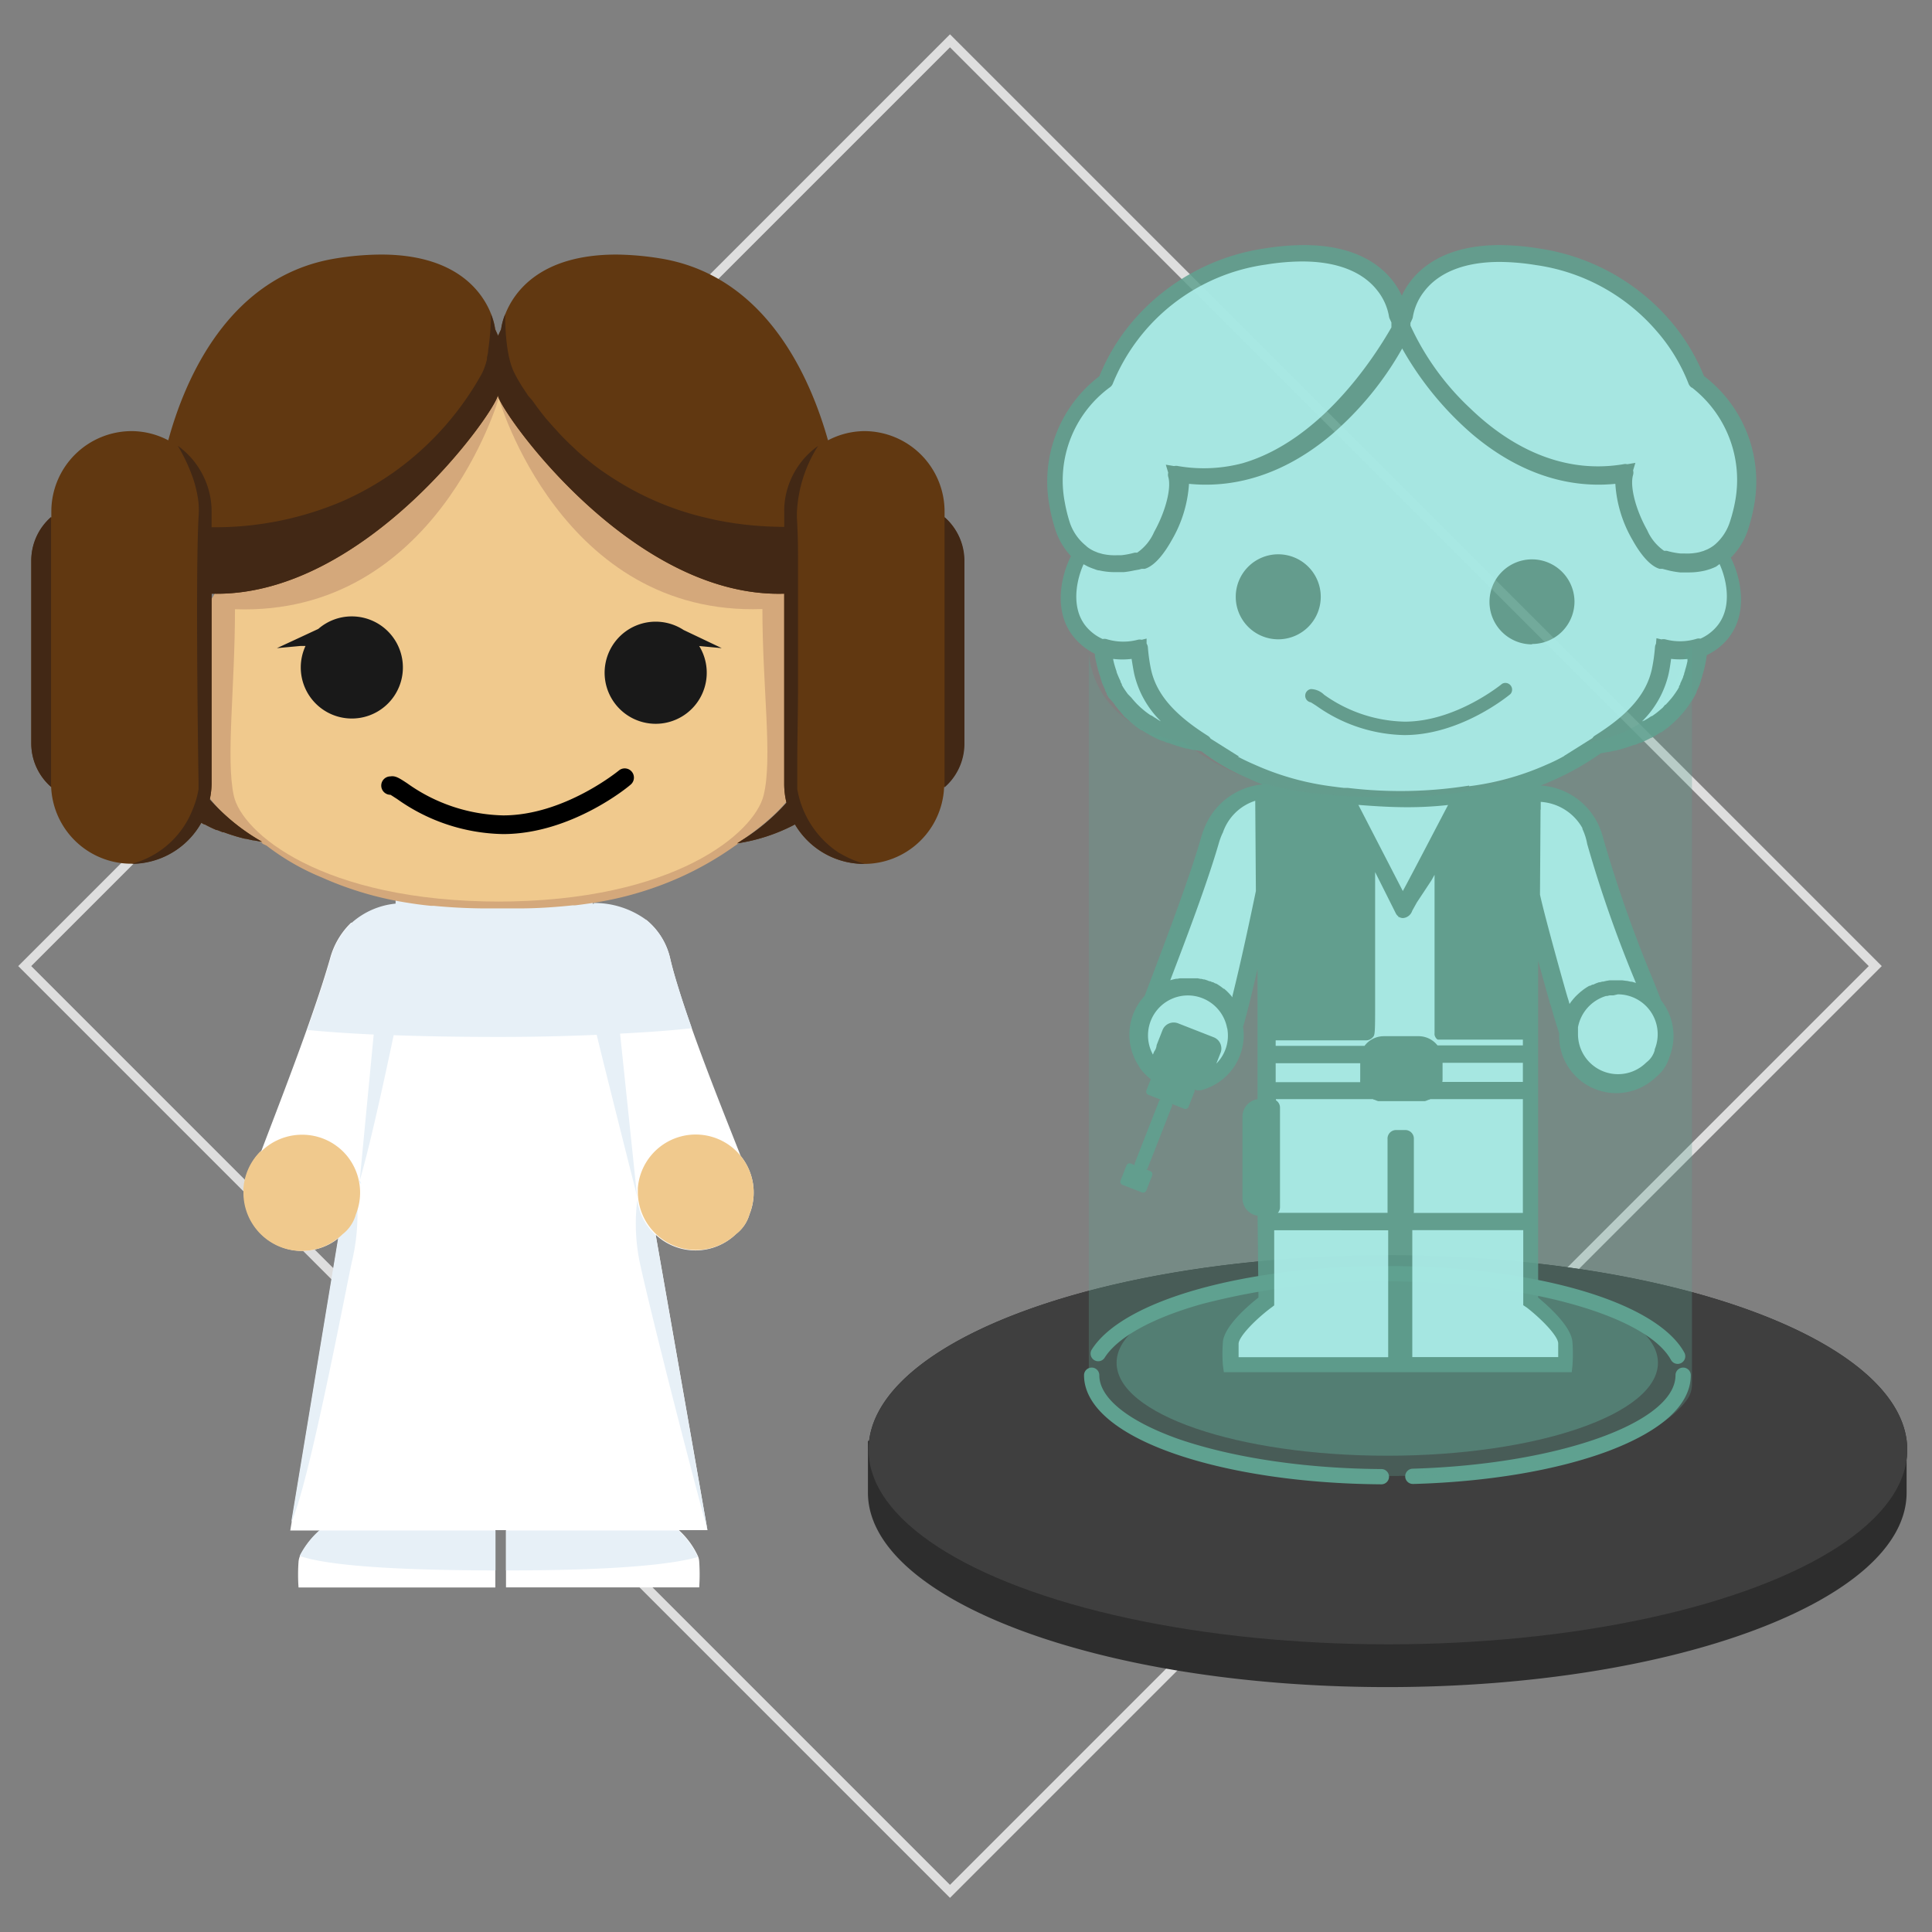 <svg xmlns="http://www.w3.org/2000/svg" viewBox="0 0 210 210"><rect x="0" y="0" width="210" height="210" fill="#808080" stroke="none"/><defs><style>.a{fill:none;stroke:#dedede;stroke-miterlimit:10;}.b{fill:#2d2d2d;}.c{fill:#3f3f3f;}.d,.g,.h,.i{fill:#5fa190;}.d{fill-opacity:0.85;}.e{fill:#fff;}.f{fill:#e7f0f7;}.h{opacity:0.5;}.i{fill-opacity:0.3;}.j{fill:#b2f3f0;opacity:0.85;}.k{fill:#d4a87b;}.l{fill:#f0c98d;}.m{fill:#191919;}.n{fill:#613811;}.o{fill:#422815;}</style></defs><title>All-icons</title><rect class="a" x="32.15" y="33.89" width="142.23" height="142.23" transform="translate(104.49 -42.26) rotate(45)"/><path class="b" d="M207.31,157.59c0-11.67-25.27-21.14-56.45-21.14-30.29,0-55,8.93-56.39,20.14l-0.13.05v5.6c0,11.67,25.27,21.14,56.45,21.14s56.45-9.46,56.45-21.14v-3.61A8.1,8.1,0,0,0,207.31,157.59Z"/><ellipse class="c" cx="150.86" cy="157.59" rx="56.45" ry="21.14"/><path class="d" d="M185.21,40.87a21.67,21.67,0,0,0-3.65-6A23.27,23.27,0,0,0,167.23,27a27.29,27.29,0,0,0-4.16-.36H163c-5.51,0-8.31,2.14-9.69,3.94a8.47,8.47,0,0,0-.94,1.56,8.49,8.49,0,0,0-.94-1.56c-1.38-1.8-4.17-3.94-9.69-3.94h-0.1a27.28,27.28,0,0,0-4.16.36,23.27,23.27,0,0,0-14.33,7.89,21.67,21.67,0,0,0-3.65,6,14.41,14.41,0,0,0-5.41,14.19,18.62,18.62,0,0,0,.64,2.54,7.64,7.64,0,0,0,1.68,2.83l0,0c-1.07,2.09-2.13,6.39.72,9.25A6.64,6.64,0,0,0,119,71.06c0,0.37.11,0.73,0.19,1.09v0l0.09,0.37v0q0.1,0.41.23,0.81v0l0.12,0.35,0,0.08,0.13,0.35v0.05c0.11,0.27.23,0.54,0.36,0.8l0,0.09,0.17,0.32,0,0.09,0.21,0.36,0,0L121,76.37l0,0,0.24,0.34,0.07,0.09,0.24,0.3,0.07,0.09,0.3,0.35,0,0L122.3,78l0.05,0,0.32,0.3,0.09,0.08,0.33,0.28,0.08,0.06c0.28,0.23.58,0.46,0.89,0.66l0.07,0,0.41,0.26,0.11,0.06,0.47,0.27,0,0c0.36,0.2.74,0.38,1.14,0.55l0.08,0,0.54,0.22,0.09,0a18,18,0,0,0,2,.63l0.08,0,0.68,0.15,0.08,0,0.78,0.14h0a22.52,22.52,0,0,0,5.1,2.95c0.52,0.23,1,.45,1.57.65a7.53,7.53,0,0,0-6.2,4.39,9.39,9.39,0,0,0-.48,1.3c-1.27,4.41-3.69,10.76-5.29,15l-0.87,2.29a6.2,6.2,0,0,0-.68,7.57,4.14,4.14,0,0,0,.79,1l0.38,0.36a0.93,0.93,0,0,0,.18.12l-0.48,1.23a0.38,0.38,0,0,0,.21.48l1.39,0.55a0.16,0.16,0,0,0-.21.09l-2.67,6.82a0.16,0.16,0,0,0,.09.21l-0.5-.2a0.38,0.38,0,0,0-.48.21l-0.64,1.63a0.38,0.38,0,0,0,.21.48l2.11,0.82a0.38,0.38,0,0,0,.48-0.21l0.64-1.63a0.38,0.38,0,0,0-.21-0.48l-0.5-.2a0.16,0.16,0,0,0,.21-0.09l2.67-6.82a0.16,0.16,0,0,0-.09-0.21l1.39,0.55a0.38,0.38,0,0,0,.48-0.21l0.64-1.63a0.37,0.37,0,0,0,0-.26,0.93,0.93,0,0,0,.42.1l0.23,0a6.2,6.2,0,0,0,4.71-6,6.07,6.07,0,0,0-.07-0.91c0.2-.7.43-1.55,0.67-2.52,0.3-1.19.6-2.48,0.9-3.77l0,14.16a1.91,1.91,0,0,0-1.64,1.89v8.88a1.91,1.91,0,0,0,1.64,1.89l0.1,8.9c-1.09.85-3.77,3.14-3.87,4.88a16.86,16.86,0,0,0,0,2.45l0.11,0.78h37.81l0.08-.74a17.53,17.53,0,0,0,0-2.49c-0.09-1.74-2.68-4-3.73-4.88V104.44c0.34,1.24.67,2.41,0.91,3.29l0.31,1.09c0,0.13.08,0.27,0.13,0.4h0c0.35,1.24.66,2.27,0.93,3.09,0,0.09,0,.19,0,0.29A6.21,6.21,0,0,0,180,117.07a4.33,4.33,0,0,0,1.46-2.17,6.2,6.2,0,0,0-.89-6.15l-0.79-2a141.51,141.51,0,0,1-5.5-15.58h0a8.27,8.27,0,0,0-.67-1.79,7.45,7.45,0,0,0-6.14-4c0.46-.18.92-0.37,1.37-0.57A30.38,30.38,0,0,0,174,81.88H174l0.78-.14,0.08,0,0.67-.15,0.08,0a18,18,0,0,0,2-.62l0.1,0,0.53-.22,0.08,0c0.39-.17.77-0.35,1.14-0.55l0.06,0,0.45-.26,0.1-.06,0.41-.26,0.07,0c0.31-.21.61-0.43,0.89-0.66l0.08-.07,0.32-.28,0.1-.09,0.31-.3,0.06-.06,0.35-.37h0l0.31-.35,0.07-.09,0.24-.3,0.06-.09,0.25-.35,0,0L184,76l0,0,0.2-.34,0.05-.1,0.16-.31,0-.09c0.13-.27.25-0.54,0.36-0.8l0-.05,0.13-.35,0-.08,0.12-.34,0-.06c0.08-.26.16-0.54,0.23-0.8v0l0.08-.36v0c0.08-.36.14-0.74,0.19-1.11a6.64,6.64,0,0,0,1.89-1.34c2.85-2.87,1.79-7.16.72-9.25h0A7.67,7.67,0,0,0,190,57.58a18.6,18.6,0,0,0,.64-2.52A14.41,14.41,0,0,0,185.21,40.87Z"/><path class="e" d="M80.51,125.65c-1.23-3.15-3.5-8.74-5.32-13.89-0.55-1.56-1.07-3.11-1.52-4.58-0.31-1-.6-2-0.83-3A7.55,7.55,0,0,0,70.26,100a26.19,26.19,0,0,1-4.69,1.82l-1,.3a49.16,49.16,0,0,1-10.82,1A46.48,46.48,0,0,1,43,102.07l-0.66-.17a17.59,17.59,0,0,1-4.16-1.62,8.41,8.41,0,0,0-2.31,3.93c-0.26.89-.55,1.85-0.87,2.84-0.5,1.55-1.07,3.21-1.66,4.87-1.71,4.81-3.73,10-4.93,13.17a6.32,6.32,0,0,0-1.89,4h0c0,0.16,0,.33,0,0.49a6.33,6.33,0,0,0,10.28,5l-5.1,30.88-0.15.9h3.2a9.36,9.36,0,0,0-2.14,2.76,2,2,0,0,0-.16.64,19.29,19.29,0,0,0,0,2.79v0H53.84c0-.49,0-1.13,0-1.89,0-1.19,0-2.68,0-4.34H55v6.22H76a20.51,20.51,0,0,0,0-2.82,2,2,0,0,0-.11-0.52,8.85,8.85,0,0,0-2.1-2.88H76.9l-5.63-32.11a6.33,6.33,0,0,0,8.76-.11A4.09,4.09,0,0,0,81.46,132,6.32,6.32,0,0,0,80.51,125.65Z"/><path class="e" d="M69.95,126.76v0.07a6.33,6.33,0,0,1,5.65-3.53h0A6.33,6.33,0,0,0,69.95,126.76Z"/><path class="e" d="M69.29,129l0,0.1h0a6.31,6.31,0,0,1,.64-2.31v-0.07A6.3,6.3,0,0,0,69.29,129Z"/><path class="e" d="M32.84,123.33h0a6.29,6.29,0,0,1,3.6,1.12,6.33,6.33,0,0,0-8,.63l0,0.09A6.32,6.32,0,0,1,32.84,123.33Z"/><path class="e" d="M36.75,124.67l-0.11-.08Z"/><path class="f" d="M75.2,111.76c-0.55-1.56-1.07-3.11-1.52-4.58-0.31-1-.6-2-0.83-3A7.55,7.55,0,0,0,70.26,100h0a9.56,9.56,0,0,0-5.73-1.85v0.09H64.44V95.73H43v2.49h0a8.41,8.41,0,0,0-4.78,2.09h0a8.41,8.41,0,0,0-2.31,3.93c-0.26.89-.55,1.85-0.87,2.84-0.5,1.55-1.07,3.21-1.66,4.87,1.66,0.16,4,.35,7.24.5L39.1,128.29c0-.06-0.07,0,0,0.21,0.25,0.41.14,0,0-.17,1.24-4.28,2.89-12,3.69-15.81,3.15,0.12,7,.19,11.52.19,3.92,0,7.44-.09,10.55-0.23,0.83,3.49,4.39,17.56,4.39,17.56l-1.85-17.69C70.51,112.19,73.1,112,75.2,111.76Z"/><path class="f" d="M69.63,137.64c0.61,2.78,3.16,13.36,7.27,28.72l-5.63-32.11a6.32,6.32,0,0,1-2-3.83h0A20.9,20.9,0,0,0,69.63,137.64Z"/><path class="f" d="M38.23,137.23c-0.61,2.78-4.68,24.29-6.58,28.25l5.16-31.22a6.32,6.32,0,0,0,2-3.83A22.68,22.68,0,0,1,38.23,137.23Z"/><path class="g" d="M153.57,161.3a0.83,0.83,0,0,1,0-1.66c15.74-.46,28.55-5,28.55-10.16a0.83,0.83,0,0,1,1.66,0c0,3.2-3.13,6.05-9,8.26-5.54,2.06-13,3.33-21.11,3.56h0Z"/><ellipse class="h" cx="150.79" cy="148.13" rx="29.42" ry="10.1"/><path class="i" d="M172.26,80.75c-5.26,2.79-8.9,5.89-21.14,5.89s-17-2-22.51-6c-10.2-1.72-10.26-9.8-10.26-9.8v79.67a2.81,2.81,0,0,0,.51,1.6c1.63,2.35,8.13,8.32,32.27,8.32s30.6-6,32.26-8.32a2.81,2.81,0,0,0,.52-1.62V70.21c-0.18.1-.37,0.19-0.57,0.27C181.81,75.94,179.45,79.6,172.26,80.75Z"/><path class="g" d="M182.36,148.25a0.83,0.83,0,0,1-.73-0.43c-2.68-4.87-15.95-8.54-30.85-8.54a77,77,0,0,0-20.13,2.46c-5.44,1.53-9.2,3.62-10.6,5.87a0.83,0.83,0,0,1-1.41-.87c3.32-5.37,16.54-9.12,32.14-9.12,16,0,29.25,3.86,32.3,9.4A0.83,0.83,0,0,1,182.36,148.25Z"/><path class="g" d="M150.16,161.34h0c-8.54-.06-16.55-1.25-22.57-3.35-6.3-2.2-9.76-5.22-9.76-8.51a0.83,0.83,0,0,1,1.66,0c0,2.49,3.15,5,8.65,6.95,5.84,2,13.67,3.2,22,3.25A0.83,0.83,0,0,1,150.16,161.34Z"/><path class="j" d="M167.45,88l-0.06,9.24c0.49,2.31,3,11.29,3.07,11.39l0.14,0.5,0,0,0.19-.27h0l0.22-.27,0.06-.07,0.17-.19,0.07-.07,0.24-.23h0l0.26-.23,0.08-.06,0.2-.16,0.08-.06,0.28-.19h0l0.3-.18,0.09,0,0.23-.12,0.09,0,0.31-.14h0l0.33-.12,0.1,0,0.25-.07,0.1,0,0.34-.08h0l0.35-.06h0.1l0.26,0h0.47l0.47,0h0.11l0.46,0.06h0.05l0.42,0.09,0.1,0,0.44,0.13h0a135.71,135.71,0,0,1-5.3-15.11A6.4,6.4,0,0,0,172,90.1l0-.09a5.61,5.61,0,0,0-4.53-2.85V88Zm7.93,20.19-0.19,0-0.22,0-0.28.07-0.12,0a4.38,4.38,0,0,0-3.05,3.4h0c0,0.11,0,.23,0,0.35s0,0,0,.07h0c0,0.12,0,.24,0,0.34a4.35,4.35,0,0,0,7.39,3.1l0.08-.07a2.47,2.47,0,0,0,.87-1.3l0-.09a4.34,4.34,0,0,0-.67-4.41h0a4.34,4.34,0,0,0-3.34-1.57Zm-42,3.56h0a4.34,4.34,0,0,0-4.26-3.55h0a4.34,4.34,0,0,0-3.8,6.43l0.13-.33a1.31,1.31,0,0,0,.27-0.7l0.64-1.63a1.31,1.31,0,0,1,1.69-.74l3.88,1.52a1.31,1.31,0,0,1,.74,1.69l-0.46,1.17a4.31,4.31,0,0,0,1.19-3.82v0Zm-0.49-21.2a7.53,7.53,0,0,0-.38,1c-1.29,4.47-3.61,10.56-5.31,15a6.14,6.14,0,0,1,.63-0.16l0.11,0,0.31-.05,0.27,0h0.16l0.4,0h0.46l0.25,0h0.09l0.32,0h0l0.3,0.06,0.1,0,0.23,0.06,0.09,0,0.3,0.1,0,0,0.25,0.1,0.09,0,0.21,0.1,0.08,0,0.28,0.15,0.06,0,0.22,0.13,0.09,0.06,0.19,0.13,0.07,0.05,0.24,0.19,0.06,0,0.18,0.16,0.08,0.07,0.17,0.17,0.06,0.06,0.21,0.23,0.05,0.06,0.15,0.19,0,0,0-.15c1-4,2.1-9.24,2.55-11.41l-0.07-9.81A5.49,5.49,0,0,0,132.91,90.53Zm20.77,41.29h11.87V119.47h-10l0,0-0.06,0-0.13.07-0.06,0-0.19.08h0l-0.2.07-0.06,0-0.15,0H154.6l-0.15,0H150.2l-0.15,0H150l-0.14,0-0.06,0-0.2-.07h0l-0.19-.08-0.06,0-0.13-.07-0.07,0,0,0H138.69v0.13a0.93,0.93,0,0,1,.44.79v10.83a0.93,0.93,0,0,1-.23.61h11.92c0-2.69,0-7.69,0-8a0.93,0.93,0,0,1,.93-1h1a0.93,0.93,0,0,1,.93.93v8Zm-15-16.29v2.08h9.19v0a2.59,2.59,0,0,1,0-.32v-1.74h-9.17Zm0-1.87h9.66a2.62,2.62,0,0,1,2.1-1.05h3.74a2.62,2.62,0,0,1,2.09,1h9.28V113h-8.81l-0.2,0h-0.06l-0.12,0-0.06,0-0.1-.06,0,0h0l-0.09-.1,0,0a1,1,0,0,1-.09-0.15h0a1.3,1.3,0,0,1-.07-0.19v0a1.86,1.86,0,0,1,0-.22v0c0-.08,0-0.17,0-0.26s0-.53,0-0.92c0-.72,0-1.76,0-3.19h0c0-2,0-4.57,0-7.11,0-2,0-4,0-5.71l-0.35.62L154,98.1,153.5,99a1.14,1.14,0,0,1-1,.79h0a0.93,0.93,0,0,1-.42-0.11H152l0-.07a0.93,0.93,0,0,1-.28-0.33l-2.25-4.49c0,1.8,0,3.84,0,5.85,0,2.81,0,5.72,0,7.87,0,4,0,4-.31,4.29a0.94,0.94,0,0,1-.66.28h-9.84v0.63Zm18.1,3.92v0h8.77v-2.08H156.8v1.74A2.55,2.55,0,0,1,156.78,117.58Zm8.81,24.27v-8.16H153.51v13.8h15.86c0-.35,0-0.84,0-1.48,0-.8-1.8-2.65-3.41-3.9Zm-19.8-8.15h-7.27v8.17l-0.33.25c-1.67,1.25-3.49,3.1-3.54,3.9,0,0.64,0,1.13,0,1.48h16.26c0-2.87,0-8.79,0-13.79h-5.08ZM157.4,87.5a39.9,39.9,0,0,1-4.43.24c-1.8,0-3.53-.11-5.32-0.25l4.83,9.36C153.17,95.61,157.13,88,157.4,87.5Zm29.13-25.91h0a6.25,6.25,0,0,1-.63.26h0c-0.19.06-.4,0.13-0.62,0.18h0a7.67,7.67,0,0,1-1.73.19h-0.39l-0.53,0h0a10.15,10.15,0,0,1-1.15-.19L181,61.91l-0.3-.08-0.12,0h0l-0.08,0h0l0,0h-0.11c-1.18-.35-2.25-1.89-2.94-3.13a13.86,13.86,0,0,1-1.87-6.11c-5.38.54-10.71-1.31-15.52-5.37a34.89,34.89,0,0,1-7.65-9.34,34.9,34.9,0,0,1-7.65,9.34c-4.8,4.07-10.14,5.91-15.52,5.37a13.86,13.86,0,0,1-1.87,6.11c-0.69,1.24-1.76,2.78-2.94,3.13h-0.1l-0.06,0h0l-0.08,0h0l-0.1,0h0l-0.28.08h0L123.3,62a10.2,10.2,0,0,1-1.16.19h0l-0.53,0h-0.39a7.73,7.73,0,0,1-1.74-.19h0c-0.2,0-.42-0.11-0.63-0.18a6.3,6.3,0,0,1-.64-0.26h0l-0.43-.23c-0.77,1.68-1.52,5,.55,7.07a5,5,0,0,0,1.53,1.06,0.93,0.93,0,0,1,.39,0,6.18,6.18,0,0,0,3.42.08,0.92,0.92,0,0,1,.43,0l0.53-.13,0,0.54a0.93,0.93,0,0,1,.14.41,18.57,18.57,0,0,0,.35,2.45c0.6,2.65,2.51,4.86,6.17,7.17a0.93,0.93,0,0,1,.3.31l0,0,3.1,1.95-0.15,0q0.89,0.47,1.87.89a29.62,29.62,0,0,0,7.74,2.26c0.46,0.07.94,0.13,1.41,0.19l0.5,0.06h0l0.15,0h0l0.28,0a47.65,47.65,0,0,0,13.2-.25v0.07h0l0.52-.07a29.7,29.7,0,0,0,7.93-2.29,18.64,18.64,0,0,0,1.89-.93H170l3.09-1.94a0.92,0.92,0,0,1,.28-0.28c3.67-2.31,5.57-4.52,6.17-7.17a18.57,18.57,0,0,0,.35-2.45,0.93,0.93,0,0,1,.11-0.36l0.05-.6,0.54,0.13a0.93,0.93,0,0,1,.45,0,6.18,6.18,0,0,0,3.42-.08,0.93,0.93,0,0,1,.37,0,5,5,0,0,0,1.53-1.06c2.07-2.08,1.32-5.37.55-7.05Zm-52.21,3.28a4.62,4.62,0,1,1,4.62,4.62A4.62,4.62,0,0,1,134.32,64.87Zm29.86,10.57c-0.22.18-5.39,4.46-11.53,4.46a17,17,0,0,1-9.55-3.17c-0.23-.15-0.5-0.32-0.62-0.39a0.73,0.73,0,0,1,0-1.44,2.1,2.1,0,0,1,1.44.61,15.62,15.62,0,0,0,8.76,2.93c5.6,0,10.55-4.08,10.6-4.12A0.73,0.73,0,0,1,164.18,75.44Zm2.34-5.4a4.62,4.62,0,1,1,4.62-4.62A4.62,4.62,0,0,1,166.52,70ZM123,71.62a8.2,8.2,0,0,1-2,0v0.09l0.07,0.3v0c0.06,0.24.13,0.47,0.2,0.69v0l0.1,0.3,0,0.06,0.12,0.3v0c0.1,0.24.2,0.47,0.31,0.69l0,0.07,0.14,0.26,0,0.08,0.17,0.29,0,0,0.22,0.33,0,0,0.2,0.28,0.06,0.08L123,75.86l0.06,0.08,0.25,0.29h0l0,0,0.29,0.31,0,0,0.26,0.25L124,76.92l0.27,0.23,0.06,0.05c0.24,0.2.5,0.39,0.76,0.56l0.06,0L125.51,78l0.09,0.05L126,78.31l0,0,0.18,0.09a10.57,10.57,0,0,1-2.89-5.12C123.19,72.81,123.1,72.25,123,71.62Zm-4.93-12.26,0.2,0.16,0,0a4.17,4.17,0,0,0,.63.37h0l0.46,0.19,0.47,0.13a6,6,0,0,0,1.63.14h0l0.42,0h0a8.25,8.25,0,0,0,.93-0.15l0.3-.07h0l0.23-.06h0l0.08,0h0l0.06,0h0l0.08,0h0l0,0,0.05,0a5.29,5.29,0,0,0,1.84-2.25c1.26-2.26,1.9-4.79,1.53-6a0.93,0.93,0,0,1,0-.44l-0.26-.87,0.9,0.15a0.93,0.93,0,0,1,.44,0,16.48,16.48,0,0,0,7-.31c8.44-2.45,14.22-11.34,16.18-14.76V35.05l-0.19-.41a0.94,0.94,0,0,1-.08-0.29,6.19,6.19,0,0,0-1.22-2.72c-1.6-2.1-4.44-3.21-8.2-3.21h-0.09a25.4,25.4,0,0,0-3.87.34,21.12,21.12,0,0,0-16.61,12.88,0.93,0.93,0,0,1-.37.48,12.56,12.56,0,0,0-4.87,12.49,16.74,16.74,0,0,0,.57,2.27A5.46,5.46,0,0,0,118.09,59.36Zm63.57,12.26c-0.08.63-.17,1.19-0.28,1.68a10.57,10.57,0,0,1-2.89,5.12l0.16-.08,0.05,0,0.39-.22,0.08-.05,0.35-.23,0.06,0c0.26-.17.51-0.36,0.75-0.56l0.07-.06,0.27-.23,0.08-.07L181,76.6l0.05,0,0.29-.31h0l0.25-.29,0.07-.08,0.19-.24,0.06-.08,0.2-.28,0,0,0.22-.33,0,0,0.17-.29,0-.09,0.14-.26,0-.07c0.11-.22.21-0.45,0.31-0.68l0-.05,0.11-.29,0-.07,0.1-.29,0-.05c0.07-.22.14-0.45,0.19-0.68v0l0.07-.3V71.63A8.16,8.16,0,0,1,181.67,71.62Zm2.25-29.48a0.93,0.93,0,0,1-.37-0.48A19.39,19.39,0,0,0,180.08,36a21.21,21.21,0,0,0-13.15-7.19,25.41,25.41,0,0,0-3.87-.34H163c-3.76,0-6.6,1.11-8.2,3.21a6.16,6.16,0,0,0-1.22,2.72,0.93,0.93,0,0,1-.08.29l-0.19.41v0.29a28.67,28.67,0,0,0,6.5,9c3.56,3.44,9.34,7.29,16.64,6.07a0.93,0.93,0,0,1,.43,0l0.88-.15-0.25.82a0.93,0.93,0,0,1,0,.49c-0.37,1.23.27,3.76,1.53,6a5.28,5.28,0,0,0,1.84,2.25l0.07,0,0,0h0l0.08,0h0l0.06,0h0l0.09,0,0.24,0.07h0l0.3,0.07a8.26,8.26,0,0,0,.94.15h0l0.42,0h0a6,6,0,0,0,1.63-.14h0l0.44-.13h0l0.44-.18h0a4.2,4.2,0,0,0,.64-0.38l0,0,0.19-.15a5.47,5.47,0,0,0,1.62-2.48,16.71,16.71,0,0,0,.57-2.25A12.71,12.71,0,0,0,183.91,42.13Z"/><path class="f" d="M32.57,169.12c2.14,0.77,7.66,1.56,21.29,1.58,0-1.19,0-2.68,0-4.34H34.7A9.36,9.36,0,0,0,32.57,169.12Z"/><path class="f" d="M55,170.7c12.7,0,18.38-.74,20.85-1.46a8.85,8.85,0,0,0-2.1-2.88H55v4.33Z"/><path class="k" d="M80.63,91.34c2.17-1.49,5.83-4.24,7.12-8l0.06-.18,0.07-.21c0.06-.19.11-0.39,0.15-0.58,0.84-3.85.69-11.15,0.26-14.18v0l0-.24V67.87l0-.24c-2.16-.58-5.83-8-4.83-11.32-17.9,3-29.06-17.65-29.06-19.15,0-.19,0-0.19,0,0,0,1.5-11.16,22.14-29.06,19.15,1,3.33-2.66,10.74-4.83,11.32a55,55,0,0,0-.28,11.65,23.47,23.47,0,0,0,.44,3.09c0.81,3.55,3.3,6.4,7.9,9.3-0.31-.05.31,0.18,0.42,0.26v0a26,26,0,0,0,6,3.45,36.69,36.69,0,0,0,9.52,2.78q1.19,0.19,2.34.3l0.31,0c1.83,0.18,3.59.26,5.23,0.28h4.11c1.78,0,3.71-.12,5.72-0.33l0.26,0c0.54-.06,1.09-0.14,1.65-0.22a36.83,36.83,0,0,0,9.77-2.82,35.19,35.19,0,0,0,6-3.44l0.44-.3h0Z"/><path class="l" d="M54,98c19.45,0,28-7.53,29-11.54s-0.13-11.69-.13-20.26C61,67,54.21,43.28,54.21,43.28h0S47.42,67,25.54,66.22c0,8.57-1,16.25-.13,20.26S34.93,98,54.38,98H54Z"/><path d="M54.68,90.66a20.45,20.45,0,0,1-11.53-3.82c-0.27-.17-0.57-0.37-0.71-0.45a1,1,0,0,1,0-2c0.53-.09.94,0.17,1.82,0.75a18.61,18.61,0,0,0,10.43,3.49c6.67,0,12.57-4.87,12.63-4.92a1,1,0,0,1,1.28,1.53C68.34,85.5,62.09,90.66,54.68,90.66Zm-12.3-4.29h0Z"/><path class="m" d="M78.45,70.45L76.1,69.33l-1.79-.85A5.55,5.55,0,1,0,76,70.22Z"/><path class="m" d="M38.24,67a5.52,5.52,0,0,0-3.64,1.36l-2.15,1L30.1,70.45l2.59-.24,0.52,0A5.55,5.55,0,1,0,38.24,67Z"/><path class="n" d="M102.67,56.22V55.58A8.74,8.74,0,0,0,94,46.86a8.62,8.62,0,0,0-4,1C88.23,41.58,83.54,30,71.77,28.09A31.43,31.43,0,0,0,67,27.67c-8.3,0-11.13,4.08-12.07,6.46a7,7,0,0,0-.45,1.65l-0.33.71-0.32-.71a7,7,0,0,0-.45-1.65c-0.94-2.38-3.77-6.5-12.07-6.46a31.43,31.43,0,0,0-4.81.42C24.68,30,20,41.58,18.29,47.86a8.62,8.62,0,0,0-4-1,8.74,8.74,0,0,0-8.71,8.71v0.65A6.28,6.28,0,0,0,3.4,61V80.81a6.28,6.28,0,0,0,2.16,4.73h0a8.71,8.71,0,0,0,16.3,3.89l0.3,0.17,0.07,0q0.6,0.33,1.28.62l0.09,0,0.6,0.24,0.11,0a20.43,20.43,0,0,0,2.32.71l0.09,0,0.77,0.17,0.09,0,0.89,0.16A22.42,22.42,0,0,1,22.8,86.9,8.67,8.67,0,0,0,23,85.19V64.53C39.76,65,54.11,44.36,54.11,42.93c0,1.42,14.35,22.11,31.13,21.6V85.19a8.65,8.65,0,0,0,.25,2.07,22.37,22.37,0,0,1-4.86,4.08l-0.51.33h0a19.73,19.73,0,0,0,6.29-2.06,8.71,8.71,0,0,0,16.21-4.05,6.28,6.28,0,0,0,2.16-4.73V61A6.28,6.28,0,0,0,102.67,56.22Z"/><path class="o" d="M5.55,85.19v-29h0A6.28,6.28,0,0,0,3.4,61V80.81a6.28,6.28,0,0,0,2.16,4.73h0C5.55,85.42,5.55,85.31,5.55,85.19Z"/><path class="o" d="M102.67,56.22v29c0,0.12,0,.24,0,0.36a6.28,6.28,0,0,0,2.16-4.73V61A6.28,6.28,0,0,0,102.67,56.22Z"/><path class="o" d="M91.13,92.66a10.39,10.39,0,0,1-4.47-6.89V85.65h0c0-.33,0-1.32,0-2.76,0-1.91.06-4.61,0.08-7.6,0-1,0-2,0-3.06q0-.62,0-1.25t0-1.26c0-.84,0-1.67,0-2.5q0-.62,0-1.23c0-.81,0-1.61,0-2.37,0-.58,0-1.14,0-1.68q0-.54,0-1.06,0-.26,0-0.51c0-1.68-.06-3.1-0.12-4.13q0-.26,0-0.52h0a14.73,14.73,0,0,1,2.3-7.25h0A8.75,8.75,0,0,0,85.38,54a8.66,8.66,0,0,0-.14,1.53v1.74a39.94,39.94,0,0,1-4.31-.25l-1-.13q-1.09-.16-2.12-0.37l-0.32-.07-1.16-.27a32.05,32.05,0,0,1-9.07-3.8l-0.53-.33q-0.78-.5-1.49-1c-0.64-.46-1.23-0.94-1.8-1.41-0.36-.3-0.7-0.6-1-0.9l-0.57-.53-0.71-.71-0.34-.36-0.64-.7q-0.46-.52-0.88-1l-0.52-.66-0.38-.5-0.53-.74L57.4,43l-0.28-.43L56.74,42l-0.19-.31c-0.24-.4-0.43-0.73-0.56-1l-0.08-.15c-0.78-1.54-1-4.16-1-6.39a7,7,0,0,0-.45,1.65l-0.33.71-0.32-.71a7,7,0,0,0-.45-1.65,26.41,26.41,0,0,1-.3,3.92l0,0.15q-0.06.34-.13,0.65l0,0.19q-0.07.28-.15,0.54l-0.08.24a5.46,5.46,0,0,1-.37.85,32.42,32.42,0,0,1-9.6,10.69l-0.31.21a31.43,31.43,0,0,1-4.43,2.54l-0.67.31A35.29,35.29,0,0,1,23,57.31h0V55.58a8.62,8.62,0,0,0-.67-3.33,8.8,8.8,0,0,0-3-3.79h0a19.26,19.26,0,0,1,1.46,3l0.13,0.35a12.68,12.68,0,0,1,.66,2.86,9.92,9.92,0,0,1,0,1.56c-0.32,5.85-.07,24.67,0,28.75h0c0,0.51,0,.79,0,0.79a9.72,9.72,0,0,1-.67,2.29,9.77,9.77,0,0,1-6.62,5.84h0a8.73,8.73,0,0,0,7.6-4.47l0.3,0.17,0.07,0q0.6,0.33,1.28.62l0.09,0,0.6,0.24,0.11,0a20.43,20.43,0,0,0,2.32.71l0.09,0,0.77,0.17,0.09,0,0.89,0.16A22.42,22.42,0,0,1,22.8,86.9,8.67,8.67,0,0,0,23,85.19V64.53C39.76,65,54.11,44.36,54.11,42.93c0,1.42,14.35,22.11,31.13,21.6V85.19a8.65,8.65,0,0,0,.25,2.07,22.37,22.37,0,0,1-4.86,4.08l-0.51.33h0a19.73,19.73,0,0,0,6.29-2.06A8.73,8.73,0,0,0,94,93.9a10.71,10.71,0,0,1-1.47-.52,9.89,9.89,0,0,1-.91-0.45Z"/><path class="l" d="M80.47,125.59h0a6.31,6.31,0,0,0-11.14,3.55h0l0-.1v0.1h0c0,0.16,0,.33,0,0.49A6.33,6.33,0,0,0,80,134.15,4.09,4.09,0,0,0,81.46,132,6.33,6.33,0,0,0,80.47,125.59Z"/><path class="l" d="M38.22,126.35a6.36,6.36,0,0,0-.54-0.76h0a6.38,6.38,0,0,0-.94-0.91l-0.11-.08-0.19-.14a6.29,6.29,0,0,0-3.6-1.12h0a6.32,6.32,0,0,0-4.47,1.84l0-.09a6.32,6.32,0,0,0-1.91,4.05h0c0,0.16,0,.33,0,0.49a6.33,6.33,0,0,0,10.38,4.88c0.14-.11.27-0.23,0.39-0.35A4.09,4.09,0,0,0,38.68,132,6.31,6.31,0,0,0,38.22,126.35Z"/></svg>